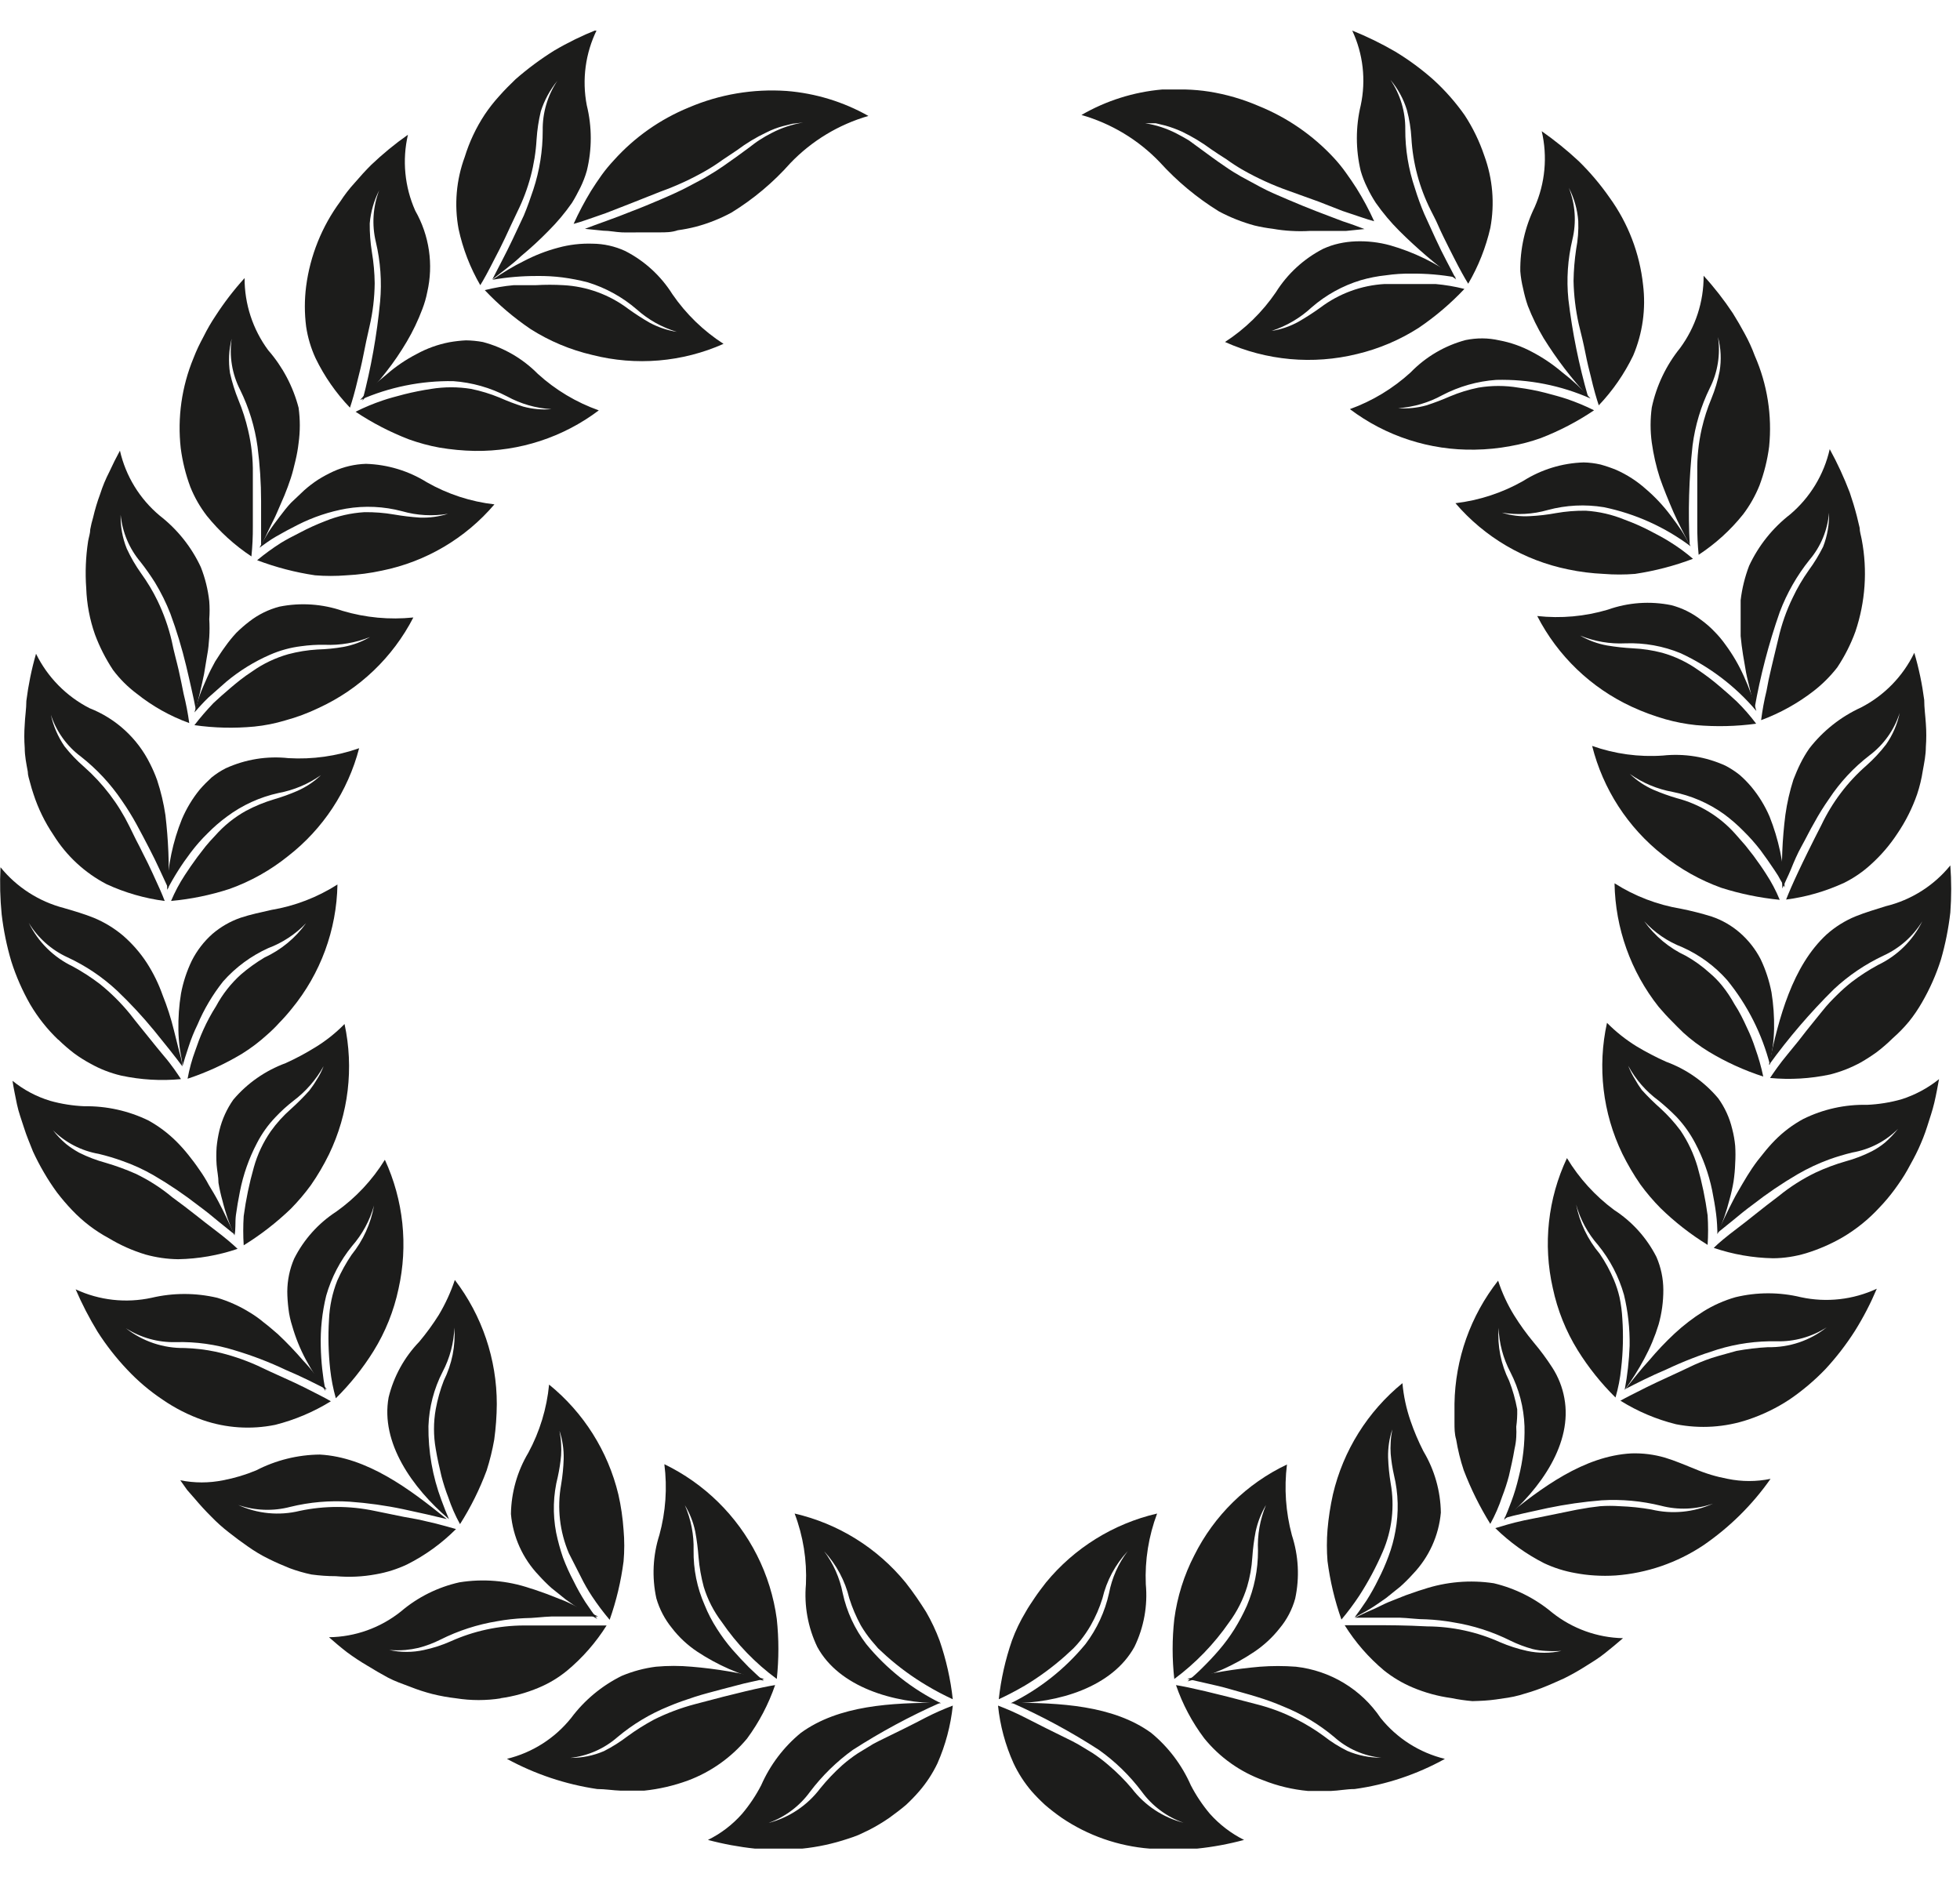 <svg width="47" height="45" viewBox="0 0 47 45" fill="none" xmlns="http://www.w3.org/2000/svg">
<g clip-path="url(#clip0_773_24865)">
<path d="M15.84 4.594C16.214 4.46 16.575 4.294 16.919 4.097C17.058 4.017 17.192 3.931 17.321 3.837L17.677 3.599C17.895 3.435 18.13 3.293 18.378 3.176C18.506 3.111 18.64 3.06 18.779 3.023L19.005 2.967L19.259 2.938C18.997 2.981 18.743 3.065 18.508 3.187C18.406 3.238 18.308 3.295 18.214 3.356C18.123 3.413 18.033 3.486 17.942 3.554C17.762 3.69 17.569 3.825 17.343 3.984C17.23 4.063 17.106 4.142 16.97 4.221C16.835 4.306 16.677 4.379 16.513 4.47C16.349 4.56 16.061 4.69 15.835 4.786C15.608 4.882 15.382 4.978 15.156 5.063C14.727 5.238 14.314 5.374 14.026 5.487L14.467 5.532C14.614 5.532 14.766 5.566 14.913 5.572C15.06 5.577 15.213 5.572 15.36 5.572C15.507 5.572 15.659 5.572 15.812 5.572C15.964 5.572 16.106 5.572 16.253 5.521C16.399 5.501 16.545 5.473 16.688 5.436C16.985 5.357 17.271 5.243 17.541 5.097C18.068 4.773 18.544 4.373 18.954 3.91C19.467 3.375 20.112 2.986 20.824 2.78C20.222 2.44 19.553 2.236 18.863 2.181C18.061 2.126 17.258 2.261 16.518 2.577C15.832 2.858 15.217 3.29 14.721 3.842C14.616 3.955 14.517 4.073 14.427 4.198C14.337 4.323 14.252 4.453 14.173 4.577C14.018 4.832 13.878 5.096 13.755 5.368C13.93 5.323 14.173 5.233 14.518 5.114L15.083 4.894L15.84 4.594Z" fill="#1C1C1B"/>
<path d="M21.327 43.587C21.474 43.48 21.61 43.378 21.729 43.276C21.84 43.172 21.946 43.063 22.045 42.948C22.219 42.746 22.365 42.522 22.48 42.281C22.674 41.842 22.797 41.375 22.848 40.897C22.626 40.981 22.409 41.077 22.198 41.185C21.91 41.338 21.542 41.519 21.067 41.75C20.978 41.793 20.891 41.843 20.808 41.897L20.576 42.038C20.445 42.124 20.321 42.219 20.203 42.321C20.009 42.495 19.829 42.684 19.666 42.886C19.358 43.293 18.922 43.584 18.428 43.711C18.827 43.568 19.174 43.308 19.423 42.965C19.714 42.58 20.06 42.241 20.451 41.959C21.12 41.529 21.821 41.151 22.548 40.829C21.384 40.829 20.118 40.886 19.203 41.552C18.792 41.89 18.467 42.32 18.253 42.807C18.127 43.051 17.973 43.281 17.796 43.491C17.566 43.752 17.288 43.965 16.976 44.118C17.347 44.217 17.725 44.287 18.106 44.327C18.482 44.36 18.86 44.36 19.236 44.327C19.61 44.289 19.977 44.209 20.333 44.09C20.418 44.062 20.508 44.033 20.587 43.999L20.836 43.881C21.006 43.794 21.17 43.696 21.327 43.587Z" fill="#1C1C1B"/>
<path d="M16.496 42.694C17.048 42.488 17.537 42.141 17.914 41.688C18.202 41.297 18.429 40.864 18.587 40.405C18.27 40.456 17.677 40.592 16.665 40.863C16.328 40.952 16 41.075 15.688 41.23C15.466 41.349 15.252 41.483 15.049 41.632C14.872 41.767 14.683 41.887 14.484 41.988C14.229 42.098 13.954 42.154 13.676 42.151C14.095 42.105 14.489 41.931 14.806 41.654C15.175 41.344 15.591 41.094 16.038 40.914C16.236 40.829 16.451 40.756 16.66 40.688C16.869 40.62 17.078 40.569 17.281 40.513L17.846 40.366L18.101 40.309L18.327 40.258C17.756 40.112 17.174 40.014 16.586 39.965C16.3 39.939 16.013 39.939 15.727 39.965C15.445 40.001 15.17 40.075 14.908 40.185C14.431 40.421 14.017 40.765 13.698 41.191C13.307 41.681 12.765 42.026 12.156 42.174C12.829 42.541 13.562 42.786 14.32 42.898C14.512 42.898 14.699 42.931 14.885 42.937H15.168H15.445C15.804 42.9 16.157 42.818 16.496 42.694Z" fill="#1C1C1B"/>
<path d="M11.991 40.722C12.31 40.679 12.622 40.593 12.918 40.468C13.163 40.366 13.391 40.229 13.596 40.061C13.968 39.752 14.289 39.385 14.546 38.976C14.387 38.976 14.156 38.976 13.828 38.976H13.263C13.054 38.976 12.822 38.976 12.556 38.976C11.954 38.979 11.36 39.108 10.81 39.355C10.604 39.447 10.388 39.517 10.166 39.564C9.893 39.625 9.609 39.625 9.335 39.564C9.463 39.574 9.592 39.574 9.72 39.564C9.826 39.554 9.932 39.537 10.036 39.513C10.218 39.466 10.394 39.399 10.562 39.315C10.991 39.1 11.45 38.951 11.924 38.874C12.138 38.835 12.355 38.811 12.573 38.801C12.794 38.801 13.014 38.767 13.223 38.761H14.342C14.212 38.693 14.077 38.631 13.941 38.575C13.805 38.518 13.675 38.445 13.54 38.388L13.122 38.224C12.986 38.179 12.85 38.123 12.709 38.083C12.164 37.898 11.582 37.85 11.014 37.942C10.496 38.058 10.015 38.298 9.612 38.642C9.122 39.033 8.516 39.25 7.889 39.258C8.03 39.383 8.171 39.502 8.324 39.62C8.478 39.734 8.639 39.84 8.804 39.937C8.968 40.038 9.132 40.134 9.301 40.225C9.471 40.315 9.652 40.377 9.833 40.445C10.008 40.515 10.187 40.573 10.37 40.62C10.556 40.666 10.744 40.7 10.935 40.722C11.294 40.779 11.66 40.779 12.02 40.722H11.991Z" fill="#1C1C1B"/>
<path d="M8.053 37.794C8.374 37.823 8.697 37.808 9.014 37.749C9.274 37.704 9.527 37.624 9.765 37.511C10.198 37.293 10.593 37.007 10.935 36.664C10.777 36.624 10.556 36.551 10.24 36.483C10.082 36.443 9.901 36.409 9.675 36.37L8.98 36.228C8.389 36.103 7.779 36.103 7.188 36.228C6.695 36.349 6.175 36.299 5.713 36.087C6.114 36.224 6.547 36.24 6.957 36.133C7.424 36.018 7.906 35.976 8.386 36.008C8.819 36.039 9.25 36.099 9.675 36.189L10.24 36.313L10.715 36.426C9.816 35.697 8.799 34.94 7.669 34.878C7.137 34.883 6.615 35.013 6.143 35.257C5.888 35.363 5.623 35.443 5.352 35.494C5.012 35.563 4.663 35.563 4.323 35.494L4.487 35.726L4.674 35.94C4.798 36.087 4.928 36.229 5.064 36.364C5.197 36.502 5.341 36.631 5.493 36.748C5.64 36.865 5.793 36.978 5.951 37.087C6.105 37.196 6.267 37.293 6.437 37.376C6.606 37.461 6.776 37.534 6.945 37.602C7.116 37.666 7.292 37.717 7.471 37.754C7.664 37.78 7.858 37.794 8.053 37.794Z" fill="#1C1C1B"/>
<path d="M4.866 34.052C5.423 34.244 6.022 34.283 6.6 34.165C7.071 34.046 7.521 33.855 7.934 33.6C7.793 33.516 7.584 33.414 7.296 33.267C7.007 33.12 6.623 32.962 6.165 32.741C5.849 32.6 5.52 32.49 5.182 32.414C4.933 32.361 4.679 32.331 4.425 32.323C3.915 32.331 3.418 32.164 3.018 31.848C3.375 32.077 3.792 32.193 4.216 32.182C4.696 32.169 5.176 32.236 5.634 32.38C6.052 32.505 6.46 32.661 6.855 32.849C7.245 33.013 7.584 33.188 7.838 33.318C7.657 33.086 7.482 32.849 7.273 32.628C7.081 32.405 6.877 32.191 6.663 31.99C6.55 31.894 6.442 31.798 6.329 31.713C6.219 31.62 6.102 31.537 5.979 31.464C5.739 31.316 5.48 31.2 5.21 31.119C4.692 30.997 4.152 30.997 3.634 31.119C3.021 31.252 2.382 31.181 1.814 30.916C1.965 31.267 2.141 31.607 2.34 31.933C2.546 32.256 2.783 32.559 3.046 32.837C3.302 33.111 3.588 33.353 3.899 33.561C4.198 33.767 4.523 33.932 4.866 34.052Z" fill="#1C1C1B"/>
<path d="M2.611 29.691C2.886 29.857 3.18 29.988 3.487 30.081C3.743 30.152 4.007 30.191 4.273 30.194C4.757 30.185 5.238 30.101 5.697 29.945C5.578 29.832 5.403 29.68 5.132 29.476C4.86 29.273 4.566 29.024 4.131 28.708C3.862 28.484 3.566 28.294 3.25 28.143C3.018 28.041 2.78 27.954 2.538 27.883C2.317 27.823 2.103 27.742 1.899 27.64C1.788 27.579 1.682 27.509 1.583 27.43C1.468 27.332 1.364 27.222 1.272 27.103C1.571 27.399 1.953 27.596 2.368 27.668C2.559 27.714 2.748 27.77 2.933 27.837C3.194 27.928 3.446 28.044 3.685 28.182C4.063 28.402 4.425 28.648 4.77 28.917C4.939 29.041 5.092 29.165 5.233 29.284L5.618 29.595L5.431 29.199C5.369 29.064 5.301 28.934 5.233 28.804C5.165 28.674 5.086 28.544 5.007 28.414C4.939 28.284 4.861 28.16 4.776 28.041C4.696 27.922 4.606 27.803 4.516 27.691C4.425 27.577 4.335 27.476 4.233 27.374C4.032 27.173 3.804 27.002 3.555 26.865C3.078 26.634 2.553 26.518 2.023 26.526C1.746 26.514 1.471 26.471 1.204 26.396C0.874 26.296 0.567 26.133 0.3 25.916C0.328 26.102 0.368 26.289 0.407 26.481C0.447 26.673 0.515 26.849 0.577 27.046C0.639 27.244 0.712 27.408 0.791 27.611C0.871 27.785 0.96 27.955 1.057 28.12C1.152 28.284 1.256 28.442 1.368 28.595C1.481 28.742 1.601 28.884 1.73 29.018C1.986 29.288 2.283 29.515 2.611 29.691Z" fill="#1C1C1B"/>
<path d="M1.396 24.926C1.517 25.045 1.645 25.156 1.78 25.259C1.903 25.349 2.031 25.43 2.165 25.502C2.397 25.633 2.646 25.73 2.905 25.791C3.376 25.892 3.86 25.921 4.34 25.875C4.25 25.74 4.126 25.547 3.922 25.31C3.82 25.186 3.696 25.039 3.572 24.881C3.447 24.723 3.289 24.536 3.12 24.316C2.901 24.047 2.655 23.803 2.385 23.587C2.183 23.434 1.969 23.296 1.746 23.174C1.286 22.955 0.914 22.586 0.69 22.129C0.91 22.49 1.232 22.777 1.617 22.954C2.054 23.156 2.457 23.427 2.809 23.756C3.124 24.056 3.42 24.375 3.696 24.711L4.069 25.174C4.188 25.322 4.284 25.451 4.369 25.564C4.369 25.423 4.312 25.282 4.278 25.135C4.244 24.988 4.205 24.852 4.171 24.706C4.101 24.419 4.01 24.137 3.9 23.863C3.804 23.591 3.677 23.331 3.521 23.089C3.364 22.847 3.173 22.629 2.956 22.439C2.746 22.261 2.509 22.116 2.255 22.01C2.018 21.914 1.78 21.846 1.532 21.773C0.934 21.617 0.401 21.275 0.012 20.795C-0.007 21.172 0.003 21.55 0.04 21.925C0.085 22.308 0.162 22.686 0.272 23.055C0.386 23.413 0.538 23.758 0.724 24.084C0.908 24.396 1.134 24.681 1.396 24.931V24.926Z" fill="#1C1C1B"/>
<path d="M1.282 20.021C1.594 20.523 2.035 20.931 2.559 21.203C3 21.406 3.469 21.541 3.95 21.604C3.893 21.451 3.797 21.236 3.661 20.943C3.594 20.796 3.515 20.632 3.418 20.445C3.373 20.349 3.322 20.253 3.266 20.146L3.102 19.812C2.837 19.271 2.468 18.787 2.017 18.388C1.845 18.24 1.688 18.075 1.548 17.897C1.391 17.668 1.279 17.411 1.22 17.139C1.351 17.541 1.604 17.893 1.944 18.145C2.322 18.443 2.652 18.797 2.921 19.196C3.048 19.378 3.165 19.567 3.272 19.762C3.379 19.954 3.475 20.146 3.571 20.327C3.769 20.705 3.916 21.05 4.04 21.31C4.061 20.721 4.036 20.132 3.967 19.547C3.925 19.263 3.859 18.983 3.769 18.71C3.721 18.575 3.664 18.443 3.599 18.315C3.298 17.705 2.78 17.229 2.147 16.981C1.59 16.696 1.14 16.238 0.864 15.676C0.757 16.046 0.68 16.424 0.632 16.806C0.632 16.998 0.599 17.19 0.593 17.371C0.579 17.559 0.579 17.748 0.593 17.936C0.593 18.128 0.632 18.315 0.666 18.501C0.666 18.592 0.7 18.682 0.723 18.773C0.745 18.863 0.774 18.953 0.802 19.038C0.915 19.387 1.077 19.718 1.282 20.021Z" fill="#1C1C1B"/>
<path d="M2.277 15.213C2.389 15.514 2.535 15.8 2.712 16.067C2.873 16.281 3.063 16.471 3.278 16.632C3.656 16.934 4.082 17.173 4.538 17.338C4.506 17.101 4.46 16.865 4.402 16.632C4.372 16.474 4.332 16.285 4.284 16.067C4.238 15.863 4.17 15.632 4.12 15.377C4.042 15.04 3.926 14.712 3.775 14.4C3.664 14.172 3.533 13.955 3.385 13.75C3.252 13.563 3.136 13.365 3.04 13.156C2.936 12.898 2.886 12.621 2.893 12.343C2.933 12.759 3.099 13.153 3.368 13.473C3.494 13.633 3.61 13.799 3.718 13.97C3.862 14.208 3.985 14.457 4.086 14.716C4.237 15.125 4.363 15.542 4.464 15.965C4.515 16.169 4.555 16.366 4.594 16.53C4.634 16.694 4.668 16.875 4.696 17.016L4.798 16.592C4.832 16.445 4.866 16.304 4.894 16.157C4.922 16.01 4.939 15.863 4.967 15.716C4.996 15.57 5.007 15.428 5.018 15.281C5.027 15.136 5.027 14.991 5.018 14.846C5.029 14.703 5.029 14.56 5.018 14.417C4.987 14.136 4.919 13.86 4.815 13.597C4.59 13.114 4.252 12.692 3.831 12.365C3.351 11.964 3.015 11.416 2.876 10.806C2.786 10.971 2.701 11.141 2.622 11.314C2.534 11.485 2.46 11.662 2.402 11.845C2.333 12.03 2.277 12.219 2.232 12.411C2.204 12.503 2.182 12.598 2.164 12.693C2.164 12.784 2.13 12.88 2.113 12.976C2.056 13.35 2.04 13.729 2.068 14.106C2.081 14.484 2.152 14.857 2.277 15.213Z" fill="#1C1C1B"/>
<path d="M4.334 10.748C4.376 11.067 4.453 11.38 4.566 11.681C4.665 11.927 4.798 12.159 4.961 12.37C5.265 12.747 5.626 13.075 6.029 13.342C6.053 13.104 6.065 12.864 6.063 12.624C6.063 12.46 6.063 12.28 6.063 12.059C6.063 11.839 6.063 11.607 6.063 11.353C6.068 11.005 6.03 10.658 5.95 10.319C5.893 10.071 5.816 9.829 5.719 9.595C5.633 9.385 5.565 9.167 5.515 8.945C5.474 8.67 5.487 8.39 5.555 8.12C5.494 8.54 5.565 8.969 5.758 9.347C5.97 9.777 6.111 10.239 6.176 10.714C6.232 11.147 6.261 11.583 6.261 12.02C6.261 12.229 6.261 12.432 6.261 12.585C6.261 12.737 6.261 12.941 6.261 13.082C6.329 12.952 6.391 12.822 6.453 12.686C6.515 12.551 6.589 12.421 6.645 12.285C6.702 12.15 6.764 12.014 6.821 11.878C6.877 11.743 6.928 11.601 6.973 11.466C7.018 11.33 7.052 11.183 7.086 11.042C7.119 10.904 7.144 10.764 7.16 10.624C7.199 10.343 7.199 10.057 7.16 9.776C7.027 9.266 6.777 8.794 6.431 8.397C6.061 7.897 5.863 7.29 5.865 6.668C5.609 6.95 5.377 7.252 5.17 7.572C5.063 7.731 4.967 7.898 4.882 8.069C4.837 8.154 4.792 8.239 4.752 8.324C4.713 8.409 4.673 8.499 4.639 8.589C4.357 9.272 4.252 10.014 4.334 10.748Z" fill="#1C1C1B"/>
<path d="M7.341 6.865C7.3 7.186 7.3 7.511 7.341 7.831C7.38 8.093 7.456 8.348 7.567 8.589C7.778 9.025 8.057 9.425 8.392 9.775C8.443 9.623 8.51 9.397 8.584 9.08C8.623 8.928 8.669 8.747 8.714 8.515C8.759 8.284 8.804 8.074 8.861 7.826C8.94 7.487 8.981 7.14 8.985 6.792C8.982 6.54 8.959 6.288 8.917 6.04C8.881 5.814 8.864 5.585 8.866 5.356C8.89 5.08 8.967 4.812 9.092 4.565C8.941 4.96 8.914 5.392 9.013 5.803C9.124 6.271 9.158 6.753 9.115 7.232C9.038 8.034 8.897 8.828 8.691 9.606C8.878 9.386 9.07 9.159 9.256 8.922C9.443 8.685 9.607 8.442 9.754 8.193C9.901 7.945 10.025 7.684 10.127 7.413C10.178 7.281 10.218 7.145 10.245 7.006C10.398 6.342 10.295 5.644 9.957 5.051C9.703 4.48 9.641 3.841 9.782 3.231C9.47 3.45 9.176 3.692 8.9 3.955C8.765 4.09 8.635 4.232 8.51 4.379C8.381 4.519 8.264 4.671 8.16 4.831C7.719 5.428 7.437 6.129 7.341 6.865Z" fill="#1C1C1B"/>
<path d="M11.144 3.764C10.94 4.316 10.889 4.914 10.997 5.493C11.099 5.966 11.274 6.419 11.517 6.838C11.602 6.702 11.715 6.493 11.861 6.205C11.935 6.064 12.02 5.9 12.11 5.708C12.201 5.515 12.297 5.301 12.41 5.069C12.677 4.529 12.833 3.941 12.867 3.34C12.882 3.113 12.916 2.888 12.969 2.667C13.055 2.402 13.189 2.155 13.365 1.938C13.129 2.291 13.007 2.707 13.014 3.131C13.015 3.612 12.939 4.091 12.788 4.549C12.72 4.752 12.647 4.962 12.562 5.165L12.297 5.73C12.116 6.114 11.935 6.442 11.805 6.702C12.031 6.521 12.274 6.352 12.5 6.137C12.727 5.949 12.944 5.749 13.15 5.538C13.358 5.331 13.547 5.106 13.715 4.865C13.789 4.747 13.856 4.617 13.919 4.493C13.981 4.365 14.032 4.233 14.071 4.097C14.198 3.581 14.198 3.042 14.071 2.526C13.952 1.911 14.037 1.274 14.314 0.712C13.959 0.853 13.615 1.021 13.286 1.215C12.961 1.418 12.653 1.647 12.364 1.899C12.229 2.029 12.093 2.164 11.969 2.306C11.843 2.444 11.728 2.591 11.624 2.746C11.416 3.061 11.255 3.403 11.144 3.764Z" fill="#1C1C1B"/>
<path d="M21.717 37.948C21.813 38.072 21.903 38.191 21.983 38.309C22.062 38.428 22.141 38.541 22.209 38.654C22.335 38.872 22.443 39.101 22.531 39.338C22.688 39.794 22.795 40.266 22.847 40.745C22.634 40.647 22.427 40.538 22.225 40.417C21.881 40.213 21.558 39.977 21.259 39.711L21.056 39.524L20.892 39.332C20.8 39.22 20.717 39.101 20.643 38.976C20.53 38.769 20.437 38.552 20.366 38.326C20.265 37.904 20.056 37.515 19.762 37.196C19.985 37.493 20.137 37.837 20.208 38.202C20.304 38.646 20.497 39.062 20.773 39.423C21.261 40.019 21.872 40.502 22.564 40.841C21.434 40.841 20.123 40.457 19.598 39.49C19.374 39.023 19.28 38.504 19.326 37.987C19.352 37.41 19.26 36.833 19.055 36.292C20.101 36.534 21.037 37.116 21.717 37.948Z" fill="#1C1C1B"/>
<path d="M18.152 37.291C18.395 37.771 18.555 38.289 18.627 38.822C18.678 39.299 18.678 39.78 18.627 40.258C18.114 39.882 17.669 39.421 17.31 38.896C17.116 38.641 16.968 38.354 16.875 38.048C16.813 37.817 16.771 37.58 16.751 37.342C16.736 37.135 16.71 36.929 16.672 36.726C16.626 36.502 16.542 36.288 16.423 36.093C16.57 36.433 16.642 36.801 16.632 37.172C16.625 37.625 16.715 38.074 16.898 38.489C16.977 38.686 17.076 38.875 17.191 39.054C17.302 39.228 17.424 39.395 17.559 39.551C17.694 39.704 17.824 39.845 17.954 39.975L18.146 40.156C18.203 40.212 18.265 40.258 18.316 40.303C17.747 40.163 17.206 39.926 16.717 39.602C16.486 39.448 16.281 39.257 16.112 39.037C15.941 38.827 15.814 38.585 15.739 38.325C15.629 37.821 15.655 37.296 15.812 36.805C15.963 36.253 16.004 35.677 15.931 35.109C16.891 35.573 17.671 36.34 18.152 37.291Z" fill="#1C1C1B"/>
<path d="M14.828 35.834C14.892 36.114 14.933 36.4 14.953 36.687C14.975 36.937 14.975 37.188 14.953 37.438C14.891 37.916 14.78 38.386 14.619 38.84C14.467 38.66 14.325 38.471 14.195 38.275C14.097 38.126 14.008 37.972 13.93 37.812C13.839 37.634 13.743 37.446 13.642 37.246C13.421 36.728 13.356 36.157 13.455 35.602C13.49 35.396 13.51 35.189 13.517 34.98C13.522 34.752 13.488 34.525 13.416 34.308C13.436 34.412 13.45 34.518 13.455 34.624C13.461 34.715 13.461 34.805 13.455 34.895C13.44 35.069 13.413 35.24 13.376 35.41C13.264 35.848 13.251 36.305 13.336 36.749C13.378 36.952 13.433 37.152 13.5 37.348C13.573 37.542 13.658 37.73 13.755 37.913C13.839 38.086 13.934 38.254 14.037 38.416C14.139 38.569 14.235 38.704 14.32 38.817L13.935 38.603C13.811 38.529 13.687 38.439 13.568 38.354L13.223 38.077C13.116 37.981 13.014 37.879 12.918 37.772C12.536 37.372 12.301 36.854 12.252 36.303C12.26 35.785 12.404 35.278 12.67 34.833C12.943 34.328 13.112 33.772 13.167 33.2C13.995 33.872 14.579 34.797 14.828 35.834Z" fill="#1C1C1B"/>
<path d="M11.913 33.669C11.911 33.955 11.89 34.24 11.851 34.523C11.807 34.772 11.747 35.017 11.67 35.258C11.503 35.708 11.289 36.14 11.031 36.546C10.917 36.34 10.823 36.125 10.749 35.902C10.684 35.736 10.63 35.566 10.585 35.393C10.54 35.201 10.489 34.986 10.449 34.743C10.393 34.427 10.393 34.104 10.449 33.788C10.492 33.555 10.556 33.326 10.642 33.104C10.838 32.711 10.926 32.272 10.896 31.833C10.883 32.204 10.786 32.567 10.613 32.895C10.406 33.298 10.29 33.742 10.274 34.195C10.267 34.801 10.372 35.402 10.585 35.97C10.647 36.139 10.709 36.297 10.766 36.427C9.884 35.676 9.121 34.591 9.319 33.506C9.442 33.004 9.695 32.544 10.054 32.172C10.225 31.968 10.382 31.753 10.523 31.528C10.681 31.264 10.809 30.983 10.907 30.691C11.561 31.547 11.914 32.593 11.913 33.669Z" fill="#1C1C1B"/>
<path d="M9.556 30.905C9.444 31.433 9.242 31.938 8.957 32.397C8.701 32.808 8.398 33.187 8.053 33.528C7.989 33.302 7.944 33.071 7.918 32.838C7.875 32.442 7.865 32.043 7.889 31.646C7.902 31.324 7.969 31.007 8.087 30.708C8.183 30.491 8.299 30.282 8.432 30.086C8.708 29.744 8.893 29.338 8.969 28.905C8.869 29.264 8.689 29.596 8.443 29.877C8.157 30.228 7.946 30.634 7.822 31.069C7.724 31.469 7.681 31.879 7.692 32.29C7.7 32.647 7.738 33.002 7.805 33.352C7.633 33.114 7.477 32.864 7.336 32.606C7.198 32.349 7.088 32.078 7.008 31.798C6.964 31.662 6.933 31.522 6.917 31.38C6.9 31.243 6.89 31.105 6.889 30.968C6.891 30.697 6.946 30.43 7.053 30.182C7.284 29.722 7.633 29.332 8.065 29.052C8.532 28.72 8.928 28.297 9.229 27.809C9.675 28.777 9.79 29.865 9.556 30.905Z" fill="#1C1C1B"/>
<path d="M7.889 27.679C7.763 27.936 7.618 28.184 7.454 28.419C7.308 28.619 7.148 28.808 6.974 28.984C6.629 29.316 6.251 29.609 5.844 29.86C5.829 29.627 5.829 29.393 5.844 29.159C5.897 28.764 5.978 28.373 6.087 27.99C6.173 27.681 6.311 27.388 6.494 27.125C6.633 26.93 6.794 26.752 6.974 26.594C7.129 26.455 7.276 26.308 7.415 26.153C7.481 26.069 7.542 25.98 7.596 25.887C7.662 25.786 7.717 25.678 7.76 25.565C7.579 25.89 7.333 26.173 7.036 26.396C6.883 26.515 6.739 26.645 6.607 26.786C6.428 26.972 6.278 27.183 6.16 27.413C5.969 27.777 5.832 28.168 5.753 28.572C5.714 28.769 5.68 28.962 5.657 29.137C5.635 29.312 5.657 29.482 5.623 29.623C5.562 29.49 5.507 29.354 5.459 29.216C5.414 29.075 5.369 28.933 5.335 28.792C5.295 28.651 5.263 28.507 5.239 28.363C5.239 28.216 5.205 28.074 5.194 27.927C5.185 27.788 5.185 27.648 5.194 27.509C5.207 27.372 5.23 27.236 5.262 27.102C5.326 26.839 5.439 26.59 5.595 26.368C5.931 25.972 6.363 25.671 6.85 25.492C7.091 25.383 7.325 25.258 7.55 25.119C7.811 24.961 8.05 24.771 8.262 24.554C8.489 25.608 8.358 26.708 7.889 27.679Z" fill="#1C1C1B"/>
<path d="M6.996 24.187C6.902 24.305 6.802 24.418 6.696 24.526C6.606 24.626 6.51 24.72 6.408 24.809C6.221 24.98 6.019 25.133 5.803 25.267C5.392 25.514 4.954 25.715 4.498 25.866C4.54 25.634 4.602 25.407 4.684 25.187C4.735 25.04 4.792 24.877 4.877 24.69C4.961 24.504 5.063 24.311 5.182 24.125C5.335 23.84 5.536 23.584 5.775 23.368C5.952 23.216 6.141 23.08 6.34 22.961C6.739 22.777 7.084 22.493 7.34 22.136C7.086 22.401 6.775 22.606 6.431 22.735C6.019 22.922 5.651 23.193 5.351 23.532C5.1 23.849 4.892 24.198 4.735 24.571C4.651 24.743 4.579 24.921 4.521 25.103C4.464 25.272 4.413 25.436 4.374 25.572C4.374 25.43 4.328 25.283 4.311 25.137C4.292 24.99 4.28 24.843 4.278 24.696C4.273 24.404 4.293 24.113 4.34 23.826C4.391 23.552 4.479 23.285 4.6 23.034C4.722 22.793 4.889 22.576 5.091 22.396C5.291 22.224 5.521 22.092 5.769 22.006C6.007 21.927 6.255 21.876 6.504 21.819C7.069 21.725 7.609 21.517 8.092 21.209C8.073 22.297 7.687 23.347 6.996 24.187Z" fill="#1C1C1B"/>
<path d="M6.905 20.53C6.485 20.868 6.012 21.133 5.504 21.315C5.049 21.463 4.579 21.56 4.102 21.603C4.193 21.388 4.302 21.182 4.43 20.987C4.517 20.852 4.619 20.705 4.735 20.547L4.927 20.298C4.995 20.213 5.074 20.128 5.159 20.038C5.371 19.797 5.624 19.594 5.905 19.439C6.116 19.327 6.338 19.236 6.566 19.168C6.759 19.112 6.947 19.044 7.131 18.964C7.34 18.872 7.532 18.744 7.697 18.586C7.392 18.801 7.045 18.947 6.679 19.015C6.231 19.113 5.809 19.306 5.442 19.58C5.277 19.701 5.122 19.835 4.978 19.982C4.831 20.125 4.695 20.28 4.571 20.445C4.358 20.726 4.169 21.024 4.006 21.338C4.024 20.756 4.144 20.182 4.362 19.642C4.471 19.386 4.615 19.146 4.792 18.93C4.88 18.829 4.975 18.733 5.074 18.642C5.179 18.557 5.293 18.483 5.413 18.422C5.884 18.207 6.403 18.123 6.917 18.179C7.492 18.213 8.068 18.132 8.612 17.941C8.344 18.969 7.744 19.879 6.905 20.53Z" fill="#1C1C1B"/>
<path d="M7.64 16.976C7.383 17.1 7.114 17.2 6.838 17.275C6.596 17.348 6.348 17.397 6.098 17.422C5.619 17.467 5.138 17.456 4.662 17.388C4.805 17.203 4.958 17.026 5.12 16.857C5.233 16.75 5.369 16.631 5.521 16.501C5.674 16.371 5.838 16.235 6.047 16.1C6.309 15.914 6.602 15.775 6.911 15.687C7.14 15.626 7.375 15.588 7.612 15.574C7.82 15.568 8.028 15.548 8.234 15.512C8.459 15.471 8.675 15.39 8.872 15.275C8.528 15.413 8.158 15.477 7.787 15.461C7.598 15.457 7.409 15.469 7.222 15.495C6.965 15.526 6.714 15.595 6.476 15.699C6.099 15.863 5.747 16.08 5.431 16.343L4.996 16.727C4.866 16.852 4.758 16.976 4.662 17.083C4.707 16.948 4.741 16.806 4.792 16.665C4.843 16.524 4.905 16.388 4.962 16.258C5.021 16.123 5.087 15.991 5.159 15.863C5.239 15.738 5.318 15.614 5.402 15.501C5.483 15.386 5.572 15.276 5.668 15.173C5.766 15.076 5.87 14.986 5.979 14.902C6.193 14.736 6.44 14.614 6.702 14.546C7.207 14.445 7.73 14.48 8.217 14.648C8.766 14.811 9.342 14.865 9.912 14.806C9.419 15.763 8.619 16.527 7.64 16.976Z" fill="#1C1C1B"/>
<path d="M9.161 13.682C8.88 13.743 8.594 13.781 8.307 13.795C8.057 13.815 7.806 13.815 7.556 13.795C7.081 13.725 6.615 13.603 6.166 13.433C6.345 13.285 6.534 13.147 6.731 13.021C6.861 12.942 7.019 12.857 7.2 12.767C7.394 12.664 7.594 12.574 7.799 12.495C8.098 12.373 8.415 12.301 8.737 12.281C8.975 12.278 9.214 12.296 9.449 12.337C9.653 12.372 9.858 12.397 10.065 12.411C10.294 12.42 10.524 12.389 10.743 12.32C10.376 12.382 9.999 12.361 9.641 12.258C9.204 12.142 8.747 12.121 8.302 12.196C7.897 12.268 7.504 12.4 7.138 12.586C6.957 12.676 6.782 12.772 6.623 12.863C6.465 12.953 6.335 13.055 6.222 13.134C6.29 13.009 6.363 12.88 6.442 12.755C6.522 12.631 6.612 12.512 6.702 12.394C6.793 12.275 6.878 12.162 6.979 12.055L7.296 11.755C7.401 11.662 7.512 11.577 7.629 11.501C7.747 11.427 7.87 11.361 7.996 11.303C8.242 11.192 8.507 11.13 8.776 11.122C9.293 11.138 9.796 11.29 10.234 11.563C10.733 11.848 11.285 12.029 11.856 12.094C11.161 12.91 10.211 13.469 9.161 13.682Z" fill="#1C1C1B"/>
<path d="M11.387 10.812C11.101 10.807 10.816 10.78 10.534 10.732C10.286 10.687 10.042 10.62 9.805 10.535C9.356 10.362 8.927 10.14 8.527 9.873C8.737 9.768 8.954 9.677 9.177 9.602C9.324 9.551 9.499 9.506 9.691 9.455C9.906 9.401 10.123 9.358 10.341 9.325C10.658 9.274 10.98 9.274 11.296 9.325C11.53 9.373 11.759 9.443 11.98 9.534C12.165 9.616 12.353 9.688 12.545 9.749C12.766 9.809 12.995 9.83 13.223 9.811C12.851 9.789 12.488 9.685 12.161 9.506C11.76 9.296 11.319 9.171 10.867 9.139C10.099 9.127 9.338 9.281 8.635 9.591C8.826 9.368 9.038 9.163 9.268 8.981C9.488 8.788 9.731 8.623 9.991 8.489C10.236 8.354 10.502 8.259 10.777 8.206C10.907 8.183 11.039 8.168 11.172 8.161C11.309 8.163 11.445 8.176 11.579 8.201C12.078 8.333 12.533 8.597 12.896 8.964C13.32 9.35 13.818 9.648 14.359 9.84C13.504 10.485 12.458 10.827 11.387 10.812Z" fill="#1C1C1B"/>
<path d="M14.202 8.511C13.677 8.389 13.176 8.179 12.721 7.889C12.323 7.619 11.955 7.307 11.625 6.957C11.853 6.899 12.086 6.859 12.32 6.838C12.478 6.838 12.653 6.838 12.851 6.838C13.072 6.825 13.292 6.825 13.512 6.838C14.073 6.868 14.612 7.065 15.061 7.403C15.23 7.525 15.405 7.639 15.586 7.742C15.788 7.849 16.006 7.922 16.231 7.957C15.875 7.851 15.547 7.668 15.27 7.42C14.928 7.124 14.527 6.903 14.095 6.77C13.896 6.718 13.694 6.679 13.49 6.652C13.286 6.626 13.08 6.615 12.874 6.618C12.518 6.617 12.162 6.647 11.812 6.708C12.052 6.538 12.305 6.386 12.569 6.256C12.828 6.121 13.1 6.015 13.383 5.94C13.651 5.866 13.929 5.834 14.208 5.843C14.479 5.845 14.747 5.905 14.993 6.019C15.456 6.256 15.846 6.613 16.123 7.053C16.449 7.528 16.866 7.933 17.35 8.245C16.36 8.685 15.251 8.778 14.202 8.511Z" fill="#1C1C1B"/>
<path d="M30.889 4.571C30.516 4.439 30.155 4.274 29.81 4.079C29.672 4 29.538 3.913 29.409 3.819C29.279 3.74 29.166 3.661 29.047 3.582C28.827 3.419 28.592 3.277 28.346 3.158C28.216 3.099 28.082 3.05 27.945 3.011L27.713 2.955H27.459C27.723 2.996 27.979 3.08 28.216 3.203C28.318 3.254 28.414 3.311 28.51 3.367L28.781 3.565C28.968 3.701 29.154 3.842 29.38 3.994C29.502 4.08 29.629 4.159 29.759 4.232L30.217 4.48C30.437 4.599 30.669 4.695 30.895 4.791C31.121 4.887 31.352 4.983 31.573 5.068L32.195 5.305C32.392 5.368 32.568 5.435 32.72 5.492L32.279 5.537H31.861C31.709 5.537 31.562 5.537 31.415 5.537C31.264 5.546 31.113 5.546 30.963 5.537C30.815 5.529 30.668 5.512 30.522 5.486C30.373 5.468 30.226 5.442 30.081 5.407C29.785 5.326 29.499 5.213 29.228 5.068C28.702 4.743 28.224 4.345 27.809 3.887C27.295 3.351 26.647 2.961 25.933 2.757C26.525 2.414 27.185 2.206 27.866 2.146C28.052 2.146 28.239 2.146 28.431 2.146C28.62 2.151 28.809 2.168 28.996 2.197C29.404 2.262 29.803 2.378 30.183 2.542C30.865 2.818 31.479 3.241 31.98 3.78C32.086 3.894 32.184 4.014 32.274 4.141C32.364 4.266 32.449 4.39 32.528 4.514C32.687 4.768 32.828 5.032 32.952 5.305C32.777 5.26 32.534 5.17 32.189 5.057L31.624 4.836L30.889 4.571Z" fill="#1C1C1B"/>
<path d="M25.458 43.587C25.305 43.48 25.175 43.378 25.057 43.276C24.944 43.172 24.836 43.063 24.735 42.948C24.563 42.746 24.418 42.522 24.305 42.281C24.107 41.843 23.981 41.375 23.932 40.897C24.154 40.981 24.371 41.077 24.582 41.185C24.876 41.338 25.243 41.519 25.712 41.75C25.801 41.795 25.888 41.844 25.972 41.897L26.204 42.038C26.334 42.124 26.459 42.219 26.577 42.321C26.781 42.493 26.97 42.682 27.142 42.886C27.451 43.291 27.887 43.58 28.38 43.706C27.978 43.565 27.629 43.304 27.379 42.96C27.09 42.575 26.743 42.238 26.351 41.959C25.685 41.528 24.986 41.15 24.26 40.829C25.39 40.829 26.69 40.886 27.605 41.552C28.016 41.89 28.341 42.32 28.555 42.807C28.681 43.051 28.835 43.281 29.012 43.491C29.243 43.75 29.521 43.963 29.832 44.118C29.461 44.218 29.083 44.288 28.702 44.327C28.326 44.36 27.948 44.36 27.572 44.327C26.815 44.268 26.086 44.013 25.458 43.587Z" fill="#1C1C1B"/>
<path d="M30.296 42.689C29.741 42.489 29.25 42.141 28.878 41.683C28.586 41.296 28.357 40.865 28.2 40.406C28.516 40.457 29.11 40.593 30.127 40.864C30.464 40.948 30.79 41.071 31.099 41.231C31.324 41.346 31.539 41.478 31.743 41.627C31.918 41.765 32.108 41.884 32.308 41.983C32.565 42.093 32.842 42.148 33.122 42.147C32.702 42.105 32.306 41.931 31.992 41.649C31.624 41.341 31.21 41.093 30.765 40.915C30.562 40.828 30.355 40.753 30.144 40.689C29.929 40.621 29.726 40.57 29.516 40.508C29.307 40.446 29.121 40.406 28.951 40.367C28.782 40.327 28.612 40.293 28.471 40.254C29.043 40.112 29.625 40.016 30.212 39.965C30.499 39.943 30.788 39.943 31.076 39.965C31.483 40.011 31.875 40.144 32.225 40.355C32.576 40.567 32.876 40.852 33.105 41.192C33.496 41.681 34.039 42.027 34.648 42.175C33.977 42.547 33.243 42.793 32.483 42.898C32.291 42.898 32.099 42.938 31.918 42.944H31.641H31.364C30.998 42.91 30.638 42.825 30.296 42.689Z" fill="#1C1C1B"/>
<path d="M34.799 40.716C34.481 40.673 34.169 40.587 33.873 40.462C33.627 40.358 33.397 40.221 33.189 40.055C32.819 39.745 32.5 39.379 32.245 38.97C32.403 38.97 32.635 38.97 32.963 38.97C33.291 38.97 33.692 38.97 34.223 38.998C34.825 39.001 35.42 39.13 35.969 39.377C36.179 39.467 36.396 39.537 36.619 39.586C36.891 39.645 37.172 39.645 37.444 39.586C37.318 39.594 37.192 39.594 37.066 39.586C36.959 39.581 36.853 39.566 36.749 39.541C36.568 39.491 36.392 39.425 36.224 39.343C35.793 39.127 35.332 38.978 34.856 38.902C34.641 38.863 34.424 38.839 34.206 38.829C33.986 38.829 33.765 38.795 33.556 38.789H32.991C32.805 38.789 32.635 38.789 32.494 38.789C32.624 38.727 32.759 38.659 32.895 38.603C33.031 38.546 33.161 38.473 33.296 38.416L33.709 38.252C33.85 38.207 33.986 38.151 34.127 38.111C34.672 37.928 35.254 37.877 35.822 37.964C36.338 38.087 36.818 38.329 37.224 38.67C37.707 39.053 38.303 39.268 38.919 39.281C38.778 39.405 38.631 39.524 38.484 39.642C38.337 39.761 38.167 39.863 38.004 39.965C37.841 40.068 37.673 40.162 37.501 40.247C37.325 40.326 37.15 40.405 36.975 40.473C36.8 40.541 36.619 40.597 36.438 40.648C36.257 40.699 36.071 40.722 35.873 40.75C35.675 40.778 35.511 40.784 35.308 40.79C35.137 40.775 34.967 40.751 34.799 40.716Z" fill="#1C1C1B"/>
<path d="M38.745 37.777C38.575 37.788 38.405 37.788 38.236 37.777C38.084 37.768 37.933 37.749 37.784 37.721C37.522 37.676 37.267 37.596 37.027 37.483C36.596 37.264 36.202 36.98 35.857 36.642C36.015 36.596 36.236 36.523 36.552 36.455L37.117 36.342L37.807 36.201L38.106 36.15L38.372 36.116C38.528 36.105 38.684 36.105 38.841 36.116C39.095 36.125 39.348 36.151 39.598 36.195C40.093 36.314 40.614 36.264 41.079 36.054C40.677 36.195 40.242 36.213 39.83 36.105C39.364 35.99 38.884 35.946 38.406 35.975C37.971 36.01 37.539 36.072 37.111 36.161L36.546 36.285C36.365 36.325 36.202 36.365 36.066 36.404C36.965 35.669 37.982 34.912 39.118 34.85C39.391 34.841 39.663 34.875 39.926 34.952C40.169 35.025 40.4 35.127 40.643 35.223C40.896 35.331 41.159 35.41 41.429 35.46C41.768 35.53 42.118 35.53 42.457 35.46C42.018 36.087 41.468 36.629 40.836 37.06C40.211 37.474 39.492 37.721 38.745 37.777Z" fill="#1C1C1B"/>
<path d="M41.925 34.038C41.367 34.226 40.769 34.264 40.191 34.151C39.719 34.034 39.269 33.843 38.857 33.586C38.998 33.507 39.213 33.399 39.495 33.258C39.778 33.117 40.168 32.947 40.626 32.727C40.818 32.642 40.993 32.574 41.191 32.518L41.637 32.393C41.887 32.347 42.14 32.316 42.395 32.303C42.905 32.314 43.403 32.146 43.802 31.828C43.445 32.057 43.027 32.173 42.604 32.162C42.123 32.152 41.645 32.218 41.185 32.359C40.768 32.489 40.36 32.647 39.965 32.834C39.575 32.998 39.236 33.173 38.981 33.303C39.162 33.071 39.343 32.84 39.546 32.619C39.737 32.392 39.94 32.177 40.157 31.975C40.368 31.779 40.597 31.603 40.84 31.45C41.081 31.299 41.342 31.183 41.615 31.105C42.131 30.98 42.669 30.98 43.186 31.105C43.798 31.237 44.437 31.166 45.005 30.901C44.857 31.252 44.682 31.59 44.48 31.913C44.274 32.236 44.039 32.541 43.779 32.823C43.519 33.095 43.231 33.339 42.92 33.552C42.611 33.757 42.277 33.92 41.925 34.038Z" fill="#1C1C1B"/>
<path d="M44.186 29.668C43.908 29.829 43.612 29.958 43.304 30.052C43.049 30.128 42.785 30.169 42.519 30.171C42.034 30.162 41.554 30.078 41.095 29.922C41.208 29.809 41.389 29.657 41.66 29.453C41.931 29.25 42.225 29.001 42.654 28.679C42.927 28.456 43.225 28.267 43.542 28.114C43.772 28.007 44.01 27.918 44.254 27.848C44.472 27.789 44.684 27.708 44.887 27.605C44.999 27.547 45.105 27.477 45.203 27.396C45.316 27.297 45.42 27.187 45.514 27.068C45.218 27.365 44.836 27.562 44.423 27.634C44.232 27.68 44.043 27.736 43.858 27.803C43.6 27.898 43.35 28.015 43.112 28.153C42.734 28.373 42.372 28.619 42.027 28.888C41.858 29.012 41.705 29.137 41.564 29.255L41.179 29.566C41.304 29.306 41.428 29.035 41.564 28.775C41.632 28.639 41.711 28.515 41.784 28.385C41.858 28.255 41.937 28.131 42.016 28.012C42.098 27.891 42.187 27.774 42.281 27.662C42.37 27.549 42.464 27.442 42.564 27.34C42.764 27.138 42.992 26.966 43.242 26.831C43.718 26.596 44.243 26.48 44.774 26.492C45.049 26.48 45.322 26.436 45.587 26.362C45.918 26.258 46.227 26.093 46.497 25.876C46.463 26.062 46.429 26.249 46.384 26.441C46.339 26.633 46.277 26.808 46.215 27.006C46.153 27.204 46.085 27.368 46.006 27.543C45.926 27.718 45.83 27.888 45.74 28.052C45.65 28.215 45.536 28.379 45.429 28.526C45.318 28.677 45.197 28.82 45.067 28.956C44.81 29.235 44.513 29.475 44.186 29.668Z" fill="#1C1C1B"/>
<path d="M45.389 24.893C45.269 25.012 45.14 25.124 45.005 25.227C44.882 25.316 44.753 25.399 44.621 25.475C44.389 25.602 44.142 25.699 43.886 25.764C43.413 25.865 42.927 25.894 42.445 25.848C42.536 25.713 42.666 25.52 42.863 25.283C42.965 25.153 43.09 25.012 43.214 24.848C43.338 24.684 43.491 24.503 43.666 24.283C43.841 24.062 43.931 23.978 44.05 23.859C44.161 23.749 44.278 23.645 44.401 23.548C44.602 23.394 44.816 23.256 45.039 23.136C45.499 22.916 45.872 22.548 46.096 22.09C45.874 22.452 45.549 22.739 45.163 22.915C44.729 23.12 44.328 23.39 43.977 23.718C43.408 24.28 42.886 24.889 42.417 25.538C42.654 24.407 42.982 23.164 43.801 22.407C44.007 22.224 44.242 22.076 44.497 21.972C44.734 21.876 44.971 21.808 45.22 21.729C45.829 21.581 46.373 21.238 46.768 20.751C46.796 21.127 46.796 21.505 46.768 21.881C46.724 22.264 46.649 22.642 46.542 23.011C46.429 23.368 46.277 23.711 46.09 24.034C45.998 24.195 45.895 24.348 45.779 24.492C45.66 24.636 45.53 24.77 45.389 24.893Z" fill="#1C1C1B"/>
<path d="M45.498 19.988C45.321 20.258 45.11 20.505 44.87 20.722C44.676 20.901 44.457 21.052 44.22 21.169C43.78 21.372 43.311 21.508 42.83 21.57C42.949 21.265 43.197 20.717 43.678 19.779C43.937 19.235 44.304 18.75 44.757 18.355C44.929 18.202 45.086 18.034 45.226 17.852C45.386 17.624 45.497 17.366 45.554 17.094C45.424 17.5 45.172 17.856 44.831 18.112C44.451 18.404 44.123 18.757 43.859 19.157C43.731 19.339 43.614 19.527 43.508 19.722C43.395 19.914 43.305 20.106 43.203 20.287C43.102 20.468 43.022 20.655 42.943 20.852C42.909 20.937 42.87 21.016 42.836 21.09L42.74 21.304C42.713 20.714 42.738 20.122 42.813 19.536C42.853 19.25 42.918 18.968 43.005 18.694C43.056 18.564 43.113 18.428 43.175 18.304C43.238 18.178 43.309 18.057 43.39 17.942C43.718 17.521 44.142 17.186 44.627 16.964C45.184 16.677 45.632 16.217 45.904 15.653C46.013 16.023 46.092 16.401 46.142 16.784C46.142 16.976 46.17 17.168 46.181 17.349C46.195 17.537 46.195 17.726 46.181 17.914C46.181 18.1 46.142 18.292 46.108 18.479C46.079 18.671 46.033 18.86 45.972 19.044C45.856 19.378 45.697 19.695 45.498 19.988Z" fill="#1C1C1B"/>
<path d="M44.492 15.143C44.382 15.446 44.235 15.735 44.057 16.003C43.893 16.214 43.703 16.404 43.492 16.568C43.11 16.864 42.685 17.1 42.231 17.268C42.261 17.031 42.304 16.795 42.361 16.562C42.388 16.404 42.427 16.215 42.48 15.997C42.525 15.793 42.587 15.562 42.644 15.313C42.721 14.973 42.836 14.643 42.989 14.33C43.097 14.101 43.226 13.881 43.373 13.674C43.504 13.496 43.619 13.307 43.718 13.109C43.819 12.85 43.867 12.573 43.859 12.295C43.825 12.712 43.661 13.107 43.39 13.426C43.089 13.802 42.849 14.223 42.678 14.675C42.414 15.429 42.212 16.204 42.073 16.991C42.034 16.85 42.005 16.709 41.971 16.562C41.938 16.415 41.898 16.274 41.87 16.127C41.819 15.833 41.768 15.562 41.74 15.251C41.74 15.11 41.74 14.963 41.74 14.816C41.74 14.669 41.74 14.533 41.74 14.392C41.773 14.11 41.842 13.832 41.943 13.567C42.168 13.084 42.505 12.662 42.926 12.335C43.405 11.93 43.738 11.381 43.876 10.77C44.06 11.105 44.22 11.452 44.356 11.809C44.418 11.99 44.475 12.177 44.526 12.374L44.594 12.657C44.594 12.747 44.627 12.844 44.644 12.94C44.784 13.675 44.731 14.434 44.492 15.143Z" fill="#1C1C1B"/>
<path d="M42.423 10.709C42.382 11.028 42.304 11.341 42.191 11.642C42.092 11.887 41.961 12.119 41.801 12.331C41.499 12.71 41.138 13.037 40.733 13.303C40.709 13.065 40.698 12.825 40.7 12.585C40.7 12.427 40.7 12.241 40.7 12.02C40.7 11.8 40.7 11.574 40.7 11.314C40.694 10.966 40.73 10.619 40.807 10.28C40.864 10.033 40.941 9.791 41.039 9.557C41.126 9.345 41.192 9.125 41.236 8.901C41.281 8.628 41.267 8.349 41.197 8.082C41.259 8.501 41.19 8.929 40.999 9.308C40.788 9.74 40.648 10.204 40.587 10.681C40.5 11.475 40.477 12.274 40.519 13.072L40.321 12.682C40.253 12.552 40.191 12.416 40.129 12.28C40.01 12.004 39.891 11.715 39.801 11.455C39.713 11.181 39.649 10.899 39.609 10.613C39.571 10.334 39.571 10.051 39.609 9.771C39.72 9.25 39.952 8.762 40.287 8.347C40.657 7.845 40.856 7.236 40.852 6.612C41.109 6.893 41.343 7.194 41.553 7.511C41.655 7.675 41.751 7.839 41.841 8.008C41.933 8.175 42.012 8.349 42.078 8.528C42.379 9.213 42.498 9.965 42.423 10.709Z" fill="#1C1C1B"/>
<path d="M39.4 6.831C39.471 7.407 39.389 7.992 39.163 8.526C38.951 8.964 38.673 9.367 38.338 9.719C38.287 9.566 38.219 9.34 38.146 9.024C38.106 8.871 38.061 8.69 38.016 8.459C37.97 8.227 37.919 8.018 37.857 7.769C37.782 7.429 37.74 7.083 37.733 6.735C37.737 6.481 37.758 6.229 37.795 5.978C37.838 5.754 37.855 5.527 37.846 5.3C37.825 5.021 37.748 4.75 37.62 4.503C37.776 4.899 37.805 5.333 37.705 5.746C37.594 6.214 37.561 6.697 37.609 7.176C37.703 7.969 37.862 8.753 38.083 9.521C37.897 9.301 37.699 9.075 37.518 8.837C37.339 8.603 37.171 8.359 37.015 8.108C36.868 7.861 36.741 7.602 36.637 7.334C36.59 7.199 36.553 7.061 36.524 6.921C36.49 6.784 36.467 6.644 36.456 6.503C36.449 5.971 36.567 5.444 36.801 4.966C37.053 4.394 37.112 3.755 36.97 3.146C37.282 3.365 37.579 3.604 37.857 3.864C38.131 4.132 38.379 4.425 38.598 4.74C39.043 5.355 39.319 6.076 39.4 6.831Z" fill="#1C1C1B"/>
<path d="M35.591 3.728C35.795 4.283 35.846 4.882 35.738 5.463C35.63 5.934 35.451 6.386 35.207 6.803C35.122 6.667 35.009 6.464 34.862 6.175C34.788 6.029 34.704 5.865 34.613 5.678C34.568 5.582 34.517 5.48 34.472 5.373C34.427 5.266 34.365 5.158 34.308 5.04C34.037 4.501 33.879 3.912 33.845 3.31C33.832 3.083 33.796 2.858 33.737 2.638C33.656 2.373 33.521 2.127 33.342 1.914C33.579 2.265 33.703 2.679 33.698 3.101C33.696 3.582 33.775 4.059 33.929 4.514C33.994 4.725 34.069 4.933 34.156 5.136L34.427 5.729C34.602 6.113 34.788 6.441 34.918 6.701C34.436 6.348 33.98 5.959 33.556 5.537C33.349 5.33 33.16 5.105 32.991 4.864C32.913 4.745 32.843 4.621 32.782 4.491C32.72 4.366 32.669 4.236 32.63 4.101C32.506 3.583 32.506 3.043 32.63 2.525C32.759 1.921 32.688 1.292 32.426 0.733C32.781 0.876 33.125 1.044 33.455 1.236C33.785 1.435 34.095 1.664 34.382 1.92C34.658 2.173 34.906 2.455 35.122 2.762C35.319 3.063 35.476 3.388 35.591 3.728Z" fill="#1C1C1B"/>
<path d="M25.08 37.948C24.984 38.072 24.893 38.191 24.814 38.309C24.735 38.428 24.656 38.541 24.594 38.654C24.463 38.871 24.353 39.1 24.266 39.338C24.108 39.794 24.002 40.266 23.95 40.745C24.097 40.677 24.306 40.575 24.577 40.417C24.918 40.212 25.24 39.975 25.538 39.711L25.741 39.524C25.803 39.462 25.86 39.395 25.911 39.332C26 39.22 26.082 39.101 26.154 38.976C26.271 38.77 26.366 38.553 26.436 38.326C26.536 37.903 26.744 37.514 27.041 37.196C26.816 37.492 26.663 37.837 26.594 38.202C26.496 38.645 26.303 39.061 26.029 39.423C25.54 40.017 24.929 40.501 24.238 40.841C25.368 40.841 26.674 40.457 27.205 39.485C27.43 39.02 27.524 38.502 27.476 37.987C27.451 37.41 27.544 36.833 27.747 36.292C26.7 36.535 25.762 37.117 25.08 37.948Z" fill="#1C1C1B"/>
<path d="M28.64 37.292C28.392 37.771 28.23 38.289 28.159 38.823C28.106 39.3 28.106 39.782 28.159 40.259C28.67 39.88 29.114 39.42 29.476 38.897C29.667 38.639 29.812 38.35 29.906 38.044C29.974 37.815 30.015 37.58 30.03 37.343C30.044 37.136 30.07 36.93 30.109 36.727C30.157 36.502 30.241 36.286 30.358 36.088C30.214 36.435 30.148 36.809 30.166 37.184C30.167 37.637 30.077 38.085 29.9 38.501C29.813 38.696 29.713 38.885 29.6 39.066C29.49 39.241 29.368 39.407 29.233 39.564C29.103 39.716 28.968 39.858 28.837 39.987C28.708 40.117 28.583 40.225 28.476 40.315C29.047 40.176 29.588 39.937 30.075 39.609C30.307 39.453 30.513 39.263 30.685 39.044C30.859 38.836 30.986 38.593 31.058 38.332C31.167 37.827 31.139 37.302 30.979 36.812C30.831 36.259 30.79 35.684 30.861 35.116C29.898 35.573 29.116 36.339 28.64 37.292Z" fill="#1C1C1B"/>
<path d="M31.963 35.833C31.901 36.113 31.857 36.396 31.833 36.681C31.813 36.931 31.813 37.182 31.833 37.433C31.895 37.91 32.006 38.38 32.167 38.834C32.319 38.654 32.46 38.465 32.59 38.269C32.808 37.933 32.997 37.58 33.156 37.212C33.38 36.695 33.447 36.123 33.348 35.568C33.314 35.362 33.293 35.154 33.286 34.946C33.281 34.718 33.315 34.49 33.387 34.274C33.367 34.376 33.353 34.48 33.348 34.584C33.342 34.677 33.342 34.769 33.348 34.861C33.363 35.032 33.389 35.202 33.427 35.37C33.533 35.811 33.545 36.269 33.461 36.715C33.425 36.919 33.37 37.12 33.297 37.314C33.226 37.507 33.143 37.696 33.048 37.879C32.964 38.052 32.869 38.22 32.766 38.382C32.664 38.535 32.568 38.67 32.483 38.783C32.608 38.715 32.737 38.648 32.867 38.569C32.997 38.489 33.11 38.405 33.235 38.32L33.58 38.043C33.687 37.947 33.789 37.845 33.885 37.738C34.267 37.338 34.502 36.82 34.551 36.269C34.543 35.751 34.399 35.244 34.133 34.799C34.012 34.562 33.908 34.317 33.822 34.065C33.722 33.774 33.657 33.472 33.63 33.166C32.795 33.847 32.209 34.785 31.963 35.833Z" fill="#1C1C1B"/>
<path d="M34.878 33.658C34.878 33.816 34.878 33.969 34.878 34.11C34.878 34.251 34.878 34.381 34.918 34.517C34.959 34.766 35.019 35.012 35.099 35.252C35.27 35.7 35.484 36.132 35.737 36.54C35.851 36.333 35.946 36.115 36.02 35.89C36.084 35.726 36.139 35.558 36.184 35.387C36.229 35.189 36.28 34.975 36.319 34.737C36.34 34.646 36.354 34.554 36.359 34.46C36.364 34.378 36.364 34.294 36.359 34.212C36.378 34.073 36.386 33.933 36.382 33.794C36.339 33.56 36.275 33.331 36.189 33.11C35.992 32.716 35.905 32.277 35.935 31.838C35.948 32.209 36.045 32.572 36.218 32.901C36.425 33.303 36.541 33.747 36.557 34.2C36.567 34.614 36.519 35.026 36.416 35.427C36.371 35.618 36.315 35.807 36.246 35.992C36.184 36.161 36.122 36.314 36.065 36.444C36.947 35.692 37.715 34.607 37.512 33.522C37.465 33.263 37.367 33.015 37.224 32.793C37.088 32.582 36.939 32.38 36.777 32.189C36.606 31.983 36.449 31.766 36.308 31.539C36.147 31.278 36.018 30.999 35.924 30.708C35.262 31.55 34.895 32.587 34.878 33.658Z" fill="#1C1C1B"/>
<path d="M37.236 30.888C37.348 31.416 37.55 31.921 37.835 32.38C38.091 32.791 38.394 33.17 38.739 33.51C38.805 33.283 38.851 33.05 38.874 32.815C38.92 32.419 38.93 32.02 38.903 31.623C38.894 31.448 38.871 31.274 38.835 31.103C38.802 30.96 38.756 30.82 38.699 30.684C38.607 30.466 38.494 30.258 38.36 30.063C38.074 29.724 37.879 29.317 37.795 28.882C37.894 29.242 38.074 29.574 38.321 29.854C38.607 30.205 38.818 30.611 38.942 31.046C39.039 31.446 39.084 31.856 39.078 32.267C39.065 32.623 39.025 32.978 38.959 33.329C39.132 33.091 39.289 32.842 39.428 32.583C39.57 32.32 39.686 32.044 39.773 31.758C39.849 31.488 39.887 31.208 39.886 30.927C39.885 30.657 39.829 30.39 39.722 30.142C39.489 29.682 39.138 29.292 38.705 29.012C38.251 28.675 37.867 28.253 37.575 27.769C37.117 28.741 36.997 29.84 37.236 30.888Z" fill="#1C1C1B"/>
<path d="M38.902 27.663C39.029 27.92 39.174 28.168 39.337 28.403C39.483 28.603 39.644 28.792 39.818 28.968C40.161 29.303 40.54 29.598 40.948 29.85C40.963 29.614 40.963 29.379 40.948 29.143C40.895 28.748 40.814 28.357 40.705 27.974C40.614 27.666 40.477 27.375 40.298 27.109C40.155 26.917 39.994 26.739 39.818 26.578C39.661 26.439 39.512 26.292 39.371 26.137C39.311 26.056 39.257 25.971 39.208 25.883C39.143 25.779 39.088 25.669 39.044 25.555C39.222 25.884 39.471 26.17 39.773 26.391C39.923 26.513 40.066 26.643 40.202 26.781C40.379 26.969 40.529 27.18 40.649 27.408C40.837 27.764 40.974 28.145 41.056 28.539C41.095 28.736 41.129 28.929 41.151 29.104C41.174 29.279 41.18 29.448 41.185 29.595C41.305 29.325 41.401 29.046 41.474 28.759C41.514 28.618 41.546 28.474 41.57 28.33C41.591 28.185 41.605 28.04 41.609 27.894C41.618 27.755 41.618 27.616 41.609 27.476C41.596 27.337 41.572 27.199 41.536 27.064C41.473 26.801 41.36 26.554 41.202 26.335C40.869 25.939 40.439 25.637 39.953 25.459C39.711 25.351 39.475 25.228 39.247 25.091C38.988 24.932 38.749 24.742 38.535 24.526C38.302 25.583 38.431 26.688 38.902 27.663Z" fill="#1C1C1B"/>
<path d="M39.773 24.141C39.874 24.259 39.976 24.373 40.078 24.474C40.179 24.576 40.27 24.672 40.366 24.762C40.553 24.932 40.755 25.083 40.971 25.215C41.383 25.464 41.823 25.665 42.282 25.814C42.234 25.583 42.169 25.357 42.09 25.136C42.035 24.967 41.969 24.803 41.892 24.644C41.807 24.457 41.711 24.259 41.592 24.079C41.507 23.924 41.409 23.776 41.298 23.638C41.207 23.525 41.105 23.421 40.993 23.327C40.821 23.171 40.631 23.034 40.428 22.92C40.029 22.734 39.684 22.448 39.428 22.09C39.679 22.364 39.99 22.577 40.338 22.711C40.75 22.894 41.119 23.164 41.417 23.502C41.904 24.099 42.255 24.796 42.446 25.542C42.446 25.401 42.491 25.254 42.508 25.107C42.528 24.961 42.539 24.814 42.542 24.666C42.547 24.375 42.526 24.084 42.48 23.796C42.427 23.521 42.34 23.253 42.219 22.999C42.095 22.759 41.926 22.544 41.722 22.366C41.524 22.194 41.293 22.061 41.044 21.977C40.803 21.902 40.557 21.84 40.309 21.79C39.742 21.696 39.2 21.488 38.716 21.18C38.734 22.256 39.105 23.297 39.773 24.141Z" fill="#1C1C1B"/>
<path d="M39.874 20.502C40.295 20.839 40.768 21.105 41.276 21.288C41.731 21.433 42.201 21.529 42.677 21.576C42.588 21.358 42.478 21.15 42.349 20.954C42.264 20.819 42.163 20.677 42.044 20.514L41.852 20.27L41.62 20.005C41.248 19.583 40.758 19.282 40.213 19.14C40.021 19.084 39.832 19.016 39.648 18.937C39.439 18.845 39.248 18.716 39.083 18.558C39.389 18.774 39.738 18.921 40.106 18.988C40.55 19.075 40.97 19.256 41.338 19.519C41.502 19.64 41.657 19.774 41.801 19.92C41.949 20.065 42.087 20.22 42.214 20.384C42.332 20.542 42.445 20.706 42.547 20.858C42.649 21.011 42.643 21.005 42.683 21.079L42.796 21.276C42.771 20.695 42.649 20.122 42.434 19.581C42.324 19.324 42.177 19.084 41.999 18.869C41.912 18.766 41.818 18.67 41.716 18.581C41.61 18.497 41.497 18.423 41.377 18.36C40.907 18.146 40.388 18.062 39.874 18.117C39.299 18.157 38.722 18.078 38.179 17.886C38.439 18.921 39.035 19.842 39.874 20.502Z" fill="#1C1C1B"/>
<path d="M39.128 16.946C39.389 17.067 39.659 17.167 39.936 17.246C40.176 17.314 40.422 17.361 40.671 17.387C41.151 17.429 41.634 17.418 42.112 17.353C41.971 17.165 41.816 16.987 41.648 16.822C41.535 16.715 41.4 16.596 41.247 16.466C41.08 16.322 40.904 16.188 40.721 16.065C40.459 15.879 40.166 15.739 39.857 15.652C39.626 15.592 39.389 15.556 39.151 15.545C38.944 15.534 38.738 15.511 38.535 15.477C38.308 15.436 38.09 15.355 37.89 15.24C38.236 15.381 38.608 15.445 38.981 15.426C39.434 15.41 39.885 15.491 40.303 15.664C41.001 15.988 41.62 16.46 42.117 17.048C42.078 16.907 42.038 16.765 41.987 16.63C41.937 16.494 41.88 16.353 41.818 16.217C41.699 15.95 41.551 15.696 41.377 15.46C41.296 15.345 41.205 15.237 41.106 15.138C41.011 15.039 40.907 14.948 40.795 14.867C40.582 14.701 40.338 14.579 40.077 14.511C39.57 14.408 39.045 14.445 38.557 14.618C38.008 14.782 37.431 14.834 36.862 14.771C37.354 15.728 38.151 16.493 39.128 16.946Z" fill="#1C1C1B"/>
<path d="M37.602 13.653C37.883 13.713 38.169 13.748 38.455 13.761C38.706 13.781 38.957 13.781 39.207 13.761C39.682 13.69 40.148 13.569 40.597 13.399C40.42 13.247 40.231 13.109 40.032 12.987C39.897 12.902 39.738 12.817 39.563 12.727C39.388 12.636 39.19 12.546 38.958 12.461C38.661 12.339 38.346 12.266 38.026 12.246C37.787 12.243 37.549 12.262 37.314 12.303C37.108 12.341 36.901 12.366 36.692 12.376C36.463 12.39 36.233 12.362 36.014 12.292C36.382 12.353 36.758 12.332 37.116 12.229C37.554 12.111 38.013 12.088 38.461 12.162C39.215 12.318 39.925 12.638 40.541 13.1C40.467 12.97 40.399 12.84 40.32 12.721C40.241 12.602 40.151 12.478 40.06 12.359C39.885 12.125 39.684 11.911 39.461 11.721C39.252 11.535 39.016 11.383 38.761 11.269C38.637 11.218 38.511 11.175 38.382 11.139C38.248 11.108 38.112 11.091 37.975 11.088C37.46 11.104 36.958 11.258 36.523 11.534C36.023 11.818 35.471 11.998 34.901 12.066C35.6 12.881 36.55 13.439 37.602 13.653Z" fill="#1C1C1B"/>
<path d="M35.365 10.782C35.652 10.778 35.937 10.75 36.218 10.697C36.467 10.654 36.71 10.589 36.947 10.505C37.397 10.331 37.825 10.108 38.225 9.838C38.014 9.733 37.797 9.643 37.575 9.567C37.422 9.516 37.253 9.471 37.06 9.42C36.847 9.365 36.63 9.324 36.411 9.295C36.093 9.241 35.768 9.241 35.45 9.295C35.218 9.342 34.99 9.412 34.772 9.504C34.587 9.585 34.398 9.657 34.207 9.719C33.986 9.781 33.757 9.804 33.529 9.787C33.899 9.761 34.26 9.655 34.585 9.476C34.987 9.266 35.427 9.141 35.879 9.109C36.657 9.089 37.429 9.241 38.14 9.555C37.934 9.326 37.707 9.116 37.462 8.928C37.238 8.737 36.994 8.572 36.733 8.436C36.487 8.304 36.222 8.211 35.947 8.16C35.817 8.131 35.685 8.115 35.552 8.114C35.415 8.113 35.279 8.127 35.145 8.154C34.644 8.288 34.189 8.556 33.828 8.928C33.405 9.315 32.91 9.615 32.37 9.81C33.231 10.46 34.286 10.802 35.365 10.782Z" fill="#1C1C1B"/>
<path d="M32.545 8.488C33.068 8.363 33.567 8.151 34.02 7.861C34.418 7.591 34.786 7.278 35.116 6.928C34.888 6.87 34.656 6.831 34.421 6.81C34.263 6.81 34.088 6.81 33.89 6.81H33.556H33.206C32.647 6.841 32.11 7.038 31.663 7.375C31.494 7.497 31.319 7.61 31.138 7.714C30.938 7.825 30.72 7.9 30.494 7.934C30.851 7.817 31.178 7.625 31.454 7.369C31.796 7.072 32.196 6.851 32.63 6.719C32.827 6.662 33.03 6.622 33.234 6.601C33.438 6.571 33.644 6.558 33.85 6.561C34.206 6.558 34.562 6.588 34.913 6.652C34.436 6.305 33.902 6.045 33.336 5.883C33.067 5.809 32.789 5.777 32.511 5.787C32.376 5.792 32.242 5.809 32.11 5.838C31.977 5.867 31.849 5.911 31.725 5.968C31.262 6.207 30.872 6.566 30.595 7.008C30.272 7.482 29.857 7.888 29.375 8.2C30.369 8.648 31.486 8.749 32.545 8.488Z" fill="#1C1C1B"/>
</g>
<defs>
<clipPath id="clip0_773_24865">
<rect width="46.78" height="43.593" fill="white" transform="translate(0 0.734)"/>
</clipPath>
</defs>
</svg>
